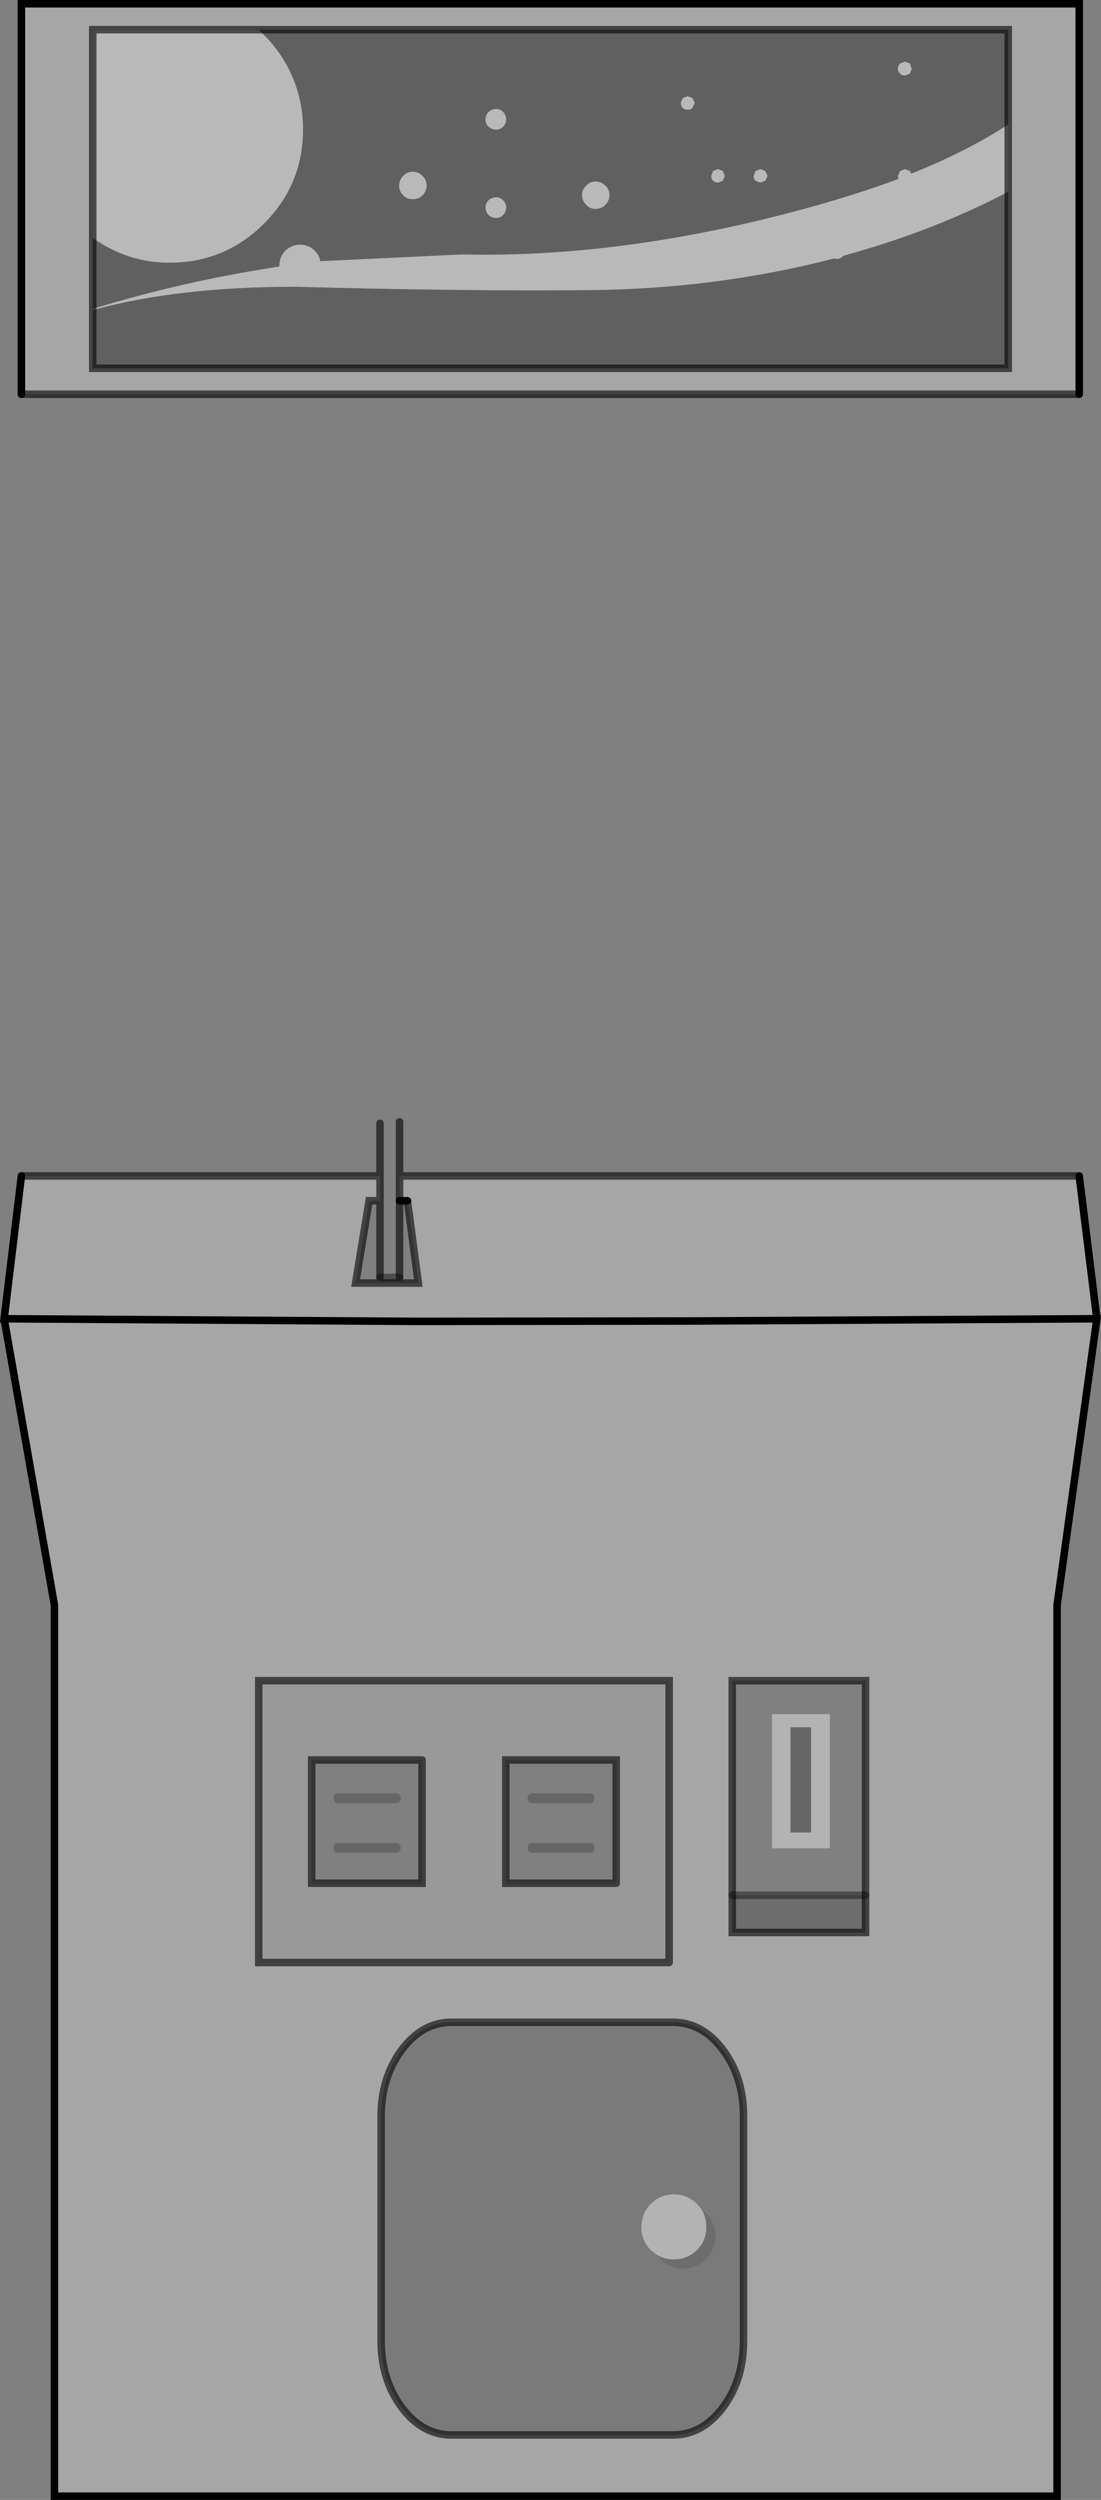 <?xml version="1.0" encoding="UTF-8" standalone="no"?>
<svg xmlns:xlink="http://www.w3.org/1999/xlink" height="332.6px" width="146.6px" xmlns="http://www.w3.org/2000/svg">
  <rect width="100%" height="100%" fill="#808080" stroke="none"/>
  <g transform="matrix(1.0, 0.0, 0.0, 1.0, 73.3, 244.25)">
    <path d="M-20.1 -87.8 L-20.1 -84.5 -19.05 -84.5 -17.6 -73.55 -25.95 -73.55 -24.15 -84.5 -22.7 -84.5 -22.7 -87.8 -22.7 -94.8 -21.95 -94.8 -20.1 -95.0 -20.1 -87.8 M37.2 -16.2 L29.5 -16.2 29.5 1.65 37.2 1.65 37.2 -16.2 M5.2 -4.35 Q5.85 -4.35 5.85 -5.0 5.85 -5.65 5.2 -5.65 L-2.4 -5.65 Q-3.05 -5.65 -3.05 -5.0 -3.05 -4.35 -2.4 -4.35 L5.2 -4.35 M24.2 7.9 L24.2 -20.65 41.95 -20.65 41.95 7.9 24.2 7.9 M5.2 2.25 Q5.85 2.25 5.85 1.6 5.85 0.95 5.2 0.95 L-2.4 0.95 Q-3.05 0.95 -3.05 1.6 -3.05 2.25 -2.4 2.25 L5.2 2.25 M8.75 6.3 L-5.95 6.3 -5.95 -10.1 8.75 -10.1 8.75 6.3 M-20.1 -74.3 L-20.1 -84.5 -20.1 -74.3 -22.7 -74.3 -20.1 -74.3 M-22.7 -84.5 L-22.7 -74.3 -22.7 -84.5 M-20.6 -5.65 L-28.25 -5.65 Q-28.9 -5.65 -28.9 -5.0 -28.9 -4.35 -28.25 -4.35 L-20.6 -4.35 Q-19.95 -4.35 -19.95 -5.0 -19.95 -5.65 -20.6 -5.65 M-17.1 -10.1 L-17.1 6.3 -31.8 6.3 -31.8 -10.1 -17.1 -10.1 M-28.25 0.95 Q-28.9 0.95 -28.9 1.6 -28.9 2.25 -28.25 2.25 L-20.6 2.25 Q-19.95 2.25 -19.95 1.6 -19.95 0.95 -20.6 0.95 L-28.25 0.95" fill="#ffffff" fill-opacity="0.0" fill-rule="evenodd" stroke="none"/>
    <path d="M5.2 -4.35 L-2.4 -4.35 Q-3.05 -4.35 -3.05 -5.0 -3.05 -5.65 -2.4 -5.65 L5.2 -5.65 Q5.85 -5.65 5.85 -5.0 5.85 -4.35 5.2 -4.35 M34.7 -0.45 L31.95 -0.45 31.95 -14.45 34.7 -14.45 34.7 -0.45 M5.2 2.25 L-2.4 2.25 Q-3.05 2.25 -3.05 1.6 -3.05 0.95 -2.4 0.95 L5.2 0.95 Q5.85 0.95 5.85 1.6 5.85 2.25 5.2 2.25 M-20.6 -5.65 Q-19.95 -5.65 -19.95 -5.0 -19.95 -4.35 -20.6 -4.35 L-28.25 -4.35 Q-28.9 -4.35 -28.9 -5.0 -28.9 -5.65 -28.25 -5.65 L-20.6 -5.65 M-28.25 0.95 L-20.6 0.95 Q-19.95 0.95 -19.95 1.6 -19.95 2.25 -20.6 2.25 L-28.25 2.25 Q-28.9 2.25 -28.9 1.6 -28.9 0.95 -28.25 0.95" fill="#000000" fill-opacity="0.2" fill-rule="evenodd" stroke="none"/>
    <path d="M-60.95 -203.0 Q-49.65 -206.1 -33.95 -206.1 -12.1 -205.5 5.1 -205.65 22.05 -205.8 37.7 -209.85 L38.15 -209.8 Q38.55 -209.8 38.8 -210.05 L38.95 -210.2 39.8 -210.45 Q51.4 -213.7 60.95 -218.75 L60.95 -195.25 -60.95 -195.25 -60.95 -203.0 M22.3 -221.75 L21.65 -221.5 21.4 -220.85 Q21.4 -220.45 21.65 -220.2 21.95 -219.95 22.3 -219.95 L22.95 -220.2 23.2 -220.85 22.95 -221.5 22.3 -221.75 M28.9 -220.85 L28.6 -221.5 27.95 -221.75 27.3 -221.5 27.05 -220.85 Q27.05 -220.45 27.3 -220.2 L27.95 -219.95 28.6 -220.2 28.9 -220.85 M4.75 -219.55 Q4.2 -219.05 4.2 -218.3 4.2 -217.55 4.75 -217.0 5.25 -216.45 6.0 -216.45 6.75 -216.45 7.3 -217.0 7.85 -217.55 7.85 -218.3 7.85 -219.05 7.3 -219.55 6.75 -220.1 6.0 -220.1 5.25 -220.1 4.75 -219.55 M18.9 -229.9 L19.2 -230.55 18.9 -231.2 18.25 -231.45 17.6 -231.2 17.35 -230.55 Q17.35 -230.15 17.6 -229.9 17.9 -229.65 18.25 -229.65 18.65 -229.65 18.9 -229.9 M60.95 -227.7 Q55.55 -224.15 48.05 -221.15 L47.85 -221.5 47.2 -221.75 46.55 -221.5 46.25 -220.85 46.35 -220.45 Q38.4 -217.5 28.3 -215.05 7.1 -209.95 -11.75 -210.4 L-30.65 -209.5 Q-30.8 -210.3 -31.4 -210.9 -32.2 -211.7 -33.35 -211.7 -34.45 -211.7 -35.3 -210.9 -36.1 -210.05 -36.1 -208.95 L-36.1 -208.8 -40.0 -208.15 Q-50.7 -206.3 -60.95 -203.15 L-60.95 -212.6 Q-56.3 -209.3 -50.75 -209.3 -43.35 -209.3 -38.15 -214.5 -32.95 -219.7 -32.95 -227.05 -32.95 -230.95 -34.55 -234.45 -36.1 -237.8 -38.9 -240.3 L60.95 -240.3 60.95 -227.7 M48.1 -235.1 L47.85 -235.8 47.2 -236.05 46.55 -235.8 Q46.25 -235.5 46.25 -235.1 46.25 -234.75 46.55 -234.45 46.8 -234.2 47.2 -234.2 L47.85 -234.45 48.1 -235.1 M-18.35 -217.75 Q-17.55 -217.75 -17.05 -218.25 -16.5 -218.8 -16.5 -219.55 -16.5 -220.35 -17.05 -220.85 -17.55 -221.4 -18.35 -221.4 -19.1 -221.4 -19.6 -220.85 -20.15 -220.35 -20.15 -219.55 -20.15 -218.8 -19.6 -218.25 -19.1 -217.75 -18.35 -217.75 M-7.25 -218.0 Q-7.8 -218.0 -8.25 -217.6 -8.65 -217.2 -8.65 -216.65 -8.65 -216.1 -8.25 -215.65 -7.8 -215.25 -7.25 -215.25 -6.7 -215.25 -6.3 -215.65 -5.9 -216.1 -5.9 -216.65 -5.9 -217.2 -6.3 -217.6 -6.7 -218.0 -7.25 -218.0 M-6.3 -227.4 Q-5.9 -227.8 -5.9 -228.35 -5.9 -228.9 -6.3 -229.35 -6.7 -229.75 -7.25 -229.75 -7.8 -229.75 -8.25 -229.35 -8.65 -228.9 -8.65 -228.35 -8.65 -227.8 -8.25 -227.4 -7.8 -227.0 -7.25 -227.0 -6.7 -227.0 -6.3 -227.4" fill="#000000" fill-opacity="0.247" fill-rule="evenodd" stroke="none"/>
    <path d="M37.2 -16.2 L37.2 1.65 29.5 1.65 29.5 -16.2 37.2 -16.2 M34.7 -0.45 L34.7 -14.45 31.95 -14.45 31.95 -0.45 34.7 -0.45 M14.1 55.7 L13.35 55.1 Q12.1 53.85 12.1 52.05 12.1 50.25 13.35 48.95 14.65 47.7 16.4 47.7 18.2 47.7 19.5 48.95 L20.1 49.65 Q20.75 50.7 20.75 52.05 20.75 53.85 19.5 55.1 18.2 56.35 16.4 56.35 15.1 56.35 14.1 55.7" fill="#ffffff" fill-opacity="0.4" fill-rule="evenodd" stroke="none"/>
    <path d="M-60.95 -203.0 L-60.95 -195.25 60.95 -195.25 60.95 -218.75 60.95 -227.7 60.95 -240.3 -38.9 -240.3 -60.95 -240.3 -60.95 -212.6 -60.95 -203.15 -60.95 -203.0 M70.4 -87.8 L72.75 -68.8 18.75 -68.5 72.75 -68.8 67.45 -30.7 67.45 87.85 -66.05 87.85 -66.05 -30.7 -72.75 -68.8 -70.45 -87.8 -22.7 -87.8 -22.7 -84.5 -24.15 -84.5 -25.95 -73.55 -17.6 -73.55 -19.05 -84.5 -20.1 -84.5 -20.1 -87.8 70.4 -87.8 M-17.65 -68.45 L-72.75 -68.8 -17.65 -68.45 0.7 -68.15 18.75 -68.5 -17.65 -68.45 M41.95 7.9 L41.95 -20.65 24.2 -20.65 24.2 7.9 24.2 12.85 41.95 12.85 41.95 7.9 M-70.45 -191.8 L-70.45 -243.75 70.4 -243.75 70.4 -191.8 -70.45 -191.8 M22.95 28.45 Q20.2 24.8 16.3 24.8 L-13.2 24.8 Q-17.05 24.8 -19.8 28.45 -22.55 32.15 -22.55 37.3 L-22.55 67.2 Q-22.55 72.35 -19.8 76.05 -17.05 79.7 -13.2 79.7 L16.3 79.7 Q20.2 79.7 22.95 76.05 25.7 72.4 25.7 67.2 L25.7 37.3 Q25.7 32.1 22.95 28.45 M15.8 16.85 L15.8 -20.65 -38.85 -20.65 -38.85 16.85 15.8 16.85" fill="#ffffff" fill-opacity="0.298" fill-rule="evenodd" stroke="none"/>
    <path d="M20.1 49.65 L19.5 48.95 Q18.2 47.7 16.4 47.7 14.65 47.7 13.35 48.95 12.1 50.25 12.1 52.05 12.1 53.85 13.35 55.1 L14.1 55.7 14.6 56.3 Q15.85 57.55 17.65 57.55 19.45 57.55 20.7 56.3 21.95 55.0 21.95 53.25 21.95 51.45 20.7 50.2 L20.1 49.65 M22.95 28.45 Q25.7 32.1 25.7 37.3 L25.7 67.2 Q25.7 72.4 22.95 76.05 20.2 79.7 16.3 79.7 L-13.2 79.7 Q-17.05 79.7 -19.8 76.05 -22.55 72.35 -22.55 67.2 L-22.55 37.3 Q-22.55 32.15 -19.8 28.45 -17.05 24.8 -13.2 24.8 L16.3 24.8 Q20.2 24.8 22.95 28.45" fill="#000000" fill-opacity="0.047" fill-rule="evenodd" stroke="none"/>
    <path d="M41.95 7.9 L41.95 12.85 24.2 12.85 24.2 7.9 41.95 7.9 M20.1 49.65 L20.7 50.2 Q21.95 51.45 21.95 53.25 21.95 55.0 20.7 56.3 19.45 57.55 17.65 57.55 15.85 57.55 14.6 56.3 L14.1 55.7 Q15.1 56.35 16.4 56.35 18.2 56.35 19.5 55.1 20.75 53.85 20.75 52.05 20.75 50.7 20.1 49.65" fill="#000000" fill-opacity="0.149" fill-rule="evenodd" stroke="none"/>
    <path d="M15.8 16.85 L-38.85 16.85 -38.85 -20.65 15.8 -20.65 15.8 16.85 M8.75 6.3 L8.75 -10.1 -5.95 -10.1 -5.95 6.3 8.75 6.3 M-17.1 -10.1 L-31.8 -10.1 -31.8 6.3 -17.1 6.3 -17.1 -10.1" fill="#ffffff" fill-opacity="0.2" fill-rule="evenodd" stroke="none"/>
    <path d="M18.9 -229.9 Q18.65 -229.65 18.25 -229.65 17.9 -229.65 17.6 -229.9 17.35 -230.15 17.35 -230.55 L17.6 -231.2 18.25 -231.45 18.9 -231.2 19.2 -230.55 18.9 -229.9 M4.75 -219.55 Q5.25 -220.1 6.0 -220.1 6.75 -220.1 7.3 -219.55 7.85 -219.05 7.85 -218.3 7.85 -217.55 7.3 -217.0 6.75 -216.45 6.0 -216.45 5.25 -216.45 4.75 -217.0 4.2 -217.55 4.2 -218.3 4.2 -219.05 4.75 -219.55 M28.9 -220.85 L28.6 -220.2 27.95 -219.95 27.3 -220.2 Q27.05 -220.45 27.05 -220.85 L27.3 -221.5 27.95 -221.75 28.6 -221.5 28.9 -220.85 M22.3 -221.75 L22.95 -221.5 23.2 -220.85 22.95 -220.2 22.3 -219.95 Q21.95 -219.95 21.65 -220.2 21.4 -220.45 21.4 -220.85 L21.65 -221.5 22.3 -221.75 M60.95 -218.75 Q51.4 -213.7 39.8 -210.45 L38.95 -210.2 38.8 -210.05 Q38.55 -209.8 38.15 -209.8 L37.7 -209.85 Q22.05 -205.8 5.1 -205.65 -12.1 -205.5 -33.95 -206.1 -49.65 -206.1 -60.95 -203.0 L-60.95 -203.15 Q-50.7 -206.3 -40.0 -208.15 L-36.1 -208.8 -36.1 -208.95 Q-36.1 -210.05 -35.3 -210.9 -34.45 -211.7 -33.35 -211.7 -32.2 -211.7 -31.4 -210.9 -30.8 -210.3 -30.65 -209.5 L-11.75 -210.4 Q7.1 -209.95 28.3 -215.05 38.4 -217.5 46.35 -220.45 L46.25 -220.85 46.55 -221.5 47.2 -221.75 47.85 -221.5 48.05 -221.15 Q55.55 -224.15 60.95 -227.7 L60.95 -218.75 M-38.9 -240.3 Q-36.1 -237.8 -34.55 -234.45 -32.95 -230.95 -32.95 -227.05 -32.95 -219.7 -38.15 -214.5 -43.35 -209.3 -50.75 -209.3 -56.3 -209.3 -60.95 -212.6 L-60.95 -240.3 -38.9 -240.3 M48.1 -235.1 L47.85 -234.45 47.2 -234.2 Q46.8 -234.2 46.55 -234.45 46.25 -234.75 46.25 -235.1 46.25 -235.5 46.55 -235.8 L47.2 -236.05 47.85 -235.8 48.1 -235.1 M-6.3 -227.4 Q-6.7 -227.0 -7.25 -227.0 -7.8 -227.0 -8.25 -227.4 -8.65 -227.8 -8.65 -228.35 -8.65 -228.9 -8.25 -229.35 -7.8 -229.75 -7.25 -229.75 -6.7 -229.75 -6.3 -229.35 -5.9 -228.9 -5.9 -228.35 -5.9 -227.8 -6.3 -227.4 M-7.25 -218.0 Q-6.7 -218.0 -6.3 -217.6 -5.9 -217.2 -5.9 -216.65 -5.9 -216.1 -6.3 -215.65 -6.7 -215.25 -7.25 -215.25 -7.8 -215.25 -8.25 -215.65 -8.65 -216.1 -8.65 -216.65 -8.65 -217.2 -8.25 -217.6 -7.8 -218.0 -7.25 -218.0 M-18.35 -217.75 Q-19.1 -217.75 -19.6 -218.25 -20.15 -218.8 -20.15 -219.55 -20.15 -220.35 -19.6 -220.85 -19.1 -221.4 -18.35 -221.4 -17.55 -221.4 -17.05 -220.85 -16.5 -220.35 -16.5 -219.55 -16.5 -218.8 -17.05 -218.25 -17.55 -217.75 -18.35 -217.75" fill="#ffffff" fill-opacity="0.447" fill-rule="evenodd" stroke="none"/>
    <path d="M72.75 -68.8 L70.4 -87.8 M-20.1 -84.5 L-19.05 -84.5 M-70.45 -87.8 L-72.75 -68.8 -17.65 -68.45 18.75 -68.5 72.75 -68.8 67.45 -30.7 67.45 87.85 -66.05 87.85 -66.05 -30.7 -72.75 -68.8 M-70.45 -191.8 L-70.45 -243.75 70.4 -243.75 70.4 -191.8" fill="none" stroke="#000000" stroke-linecap="round" stroke-linejoin="miter-clip" stroke-miterlimit="4.0" stroke-width="1.0"/>
    <path d="M-60.95 -203.0 L-60.95 -195.25 60.95 -195.25 60.95 -218.75 60.95 -227.7 60.95 -240.3 -38.9 -240.3 -60.95 -240.3 -60.95 -212.6 -60.95 -203.15 M70.4 -87.8 L-20.1 -87.8 -20.1 -84.5 -20.1 -74.3 M-19.05 -84.5 L-17.6 -73.55 -25.95 -73.55 -24.15 -84.5 -22.7 -84.5 -22.7 -87.8 -70.45 -87.8 M24.2 7.9 L24.2 -20.65 41.95 -20.65 41.95 7.9 41.95 12.85 24.2 12.85 24.2 7.9 M70.4 -191.8 L-70.45 -191.8 M22.95 28.45 Q25.7 32.1 25.7 37.3 L25.7 67.2 Q25.7 72.4 22.95 76.05 20.2 79.7 16.3 79.7 L-13.2 79.7 Q-17.05 79.7 -19.8 76.05 -22.55 72.35 -22.55 67.2 L-22.55 37.3 Q-22.55 32.15 -19.8 28.45 -17.05 24.8 -13.2 24.8 L16.3 24.8 Q20.2 24.8 22.95 28.45 M15.8 16.85 L-38.85 16.85 -38.85 -20.65 15.8 -20.65 15.8 16.85 M8.75 6.3 L-5.95 6.3 -5.95 -10.1 8.75 -10.1 8.75 6.3 M-22.7 -74.3 L-22.7 -84.5 M-20.1 -87.8 L-20.1 -95.0 M-22.7 -94.8 L-22.7 -87.8 M-17.1 -10.1 L-17.1 6.3 -31.8 6.3 -31.8 -10.1 -17.1 -10.1" fill="none" stroke="#000000" stroke-linecap="round" stroke-linejoin="miter-clip" stroke-miterlimit="4.0" stroke-opacity="0.6" stroke-width="1.0"/>
    <path d="M24.2 7.9 L41.95 7.9 M-20.1 -74.3 L-22.7 -74.3" fill="none" stroke="#000000" stroke-linecap="round" stroke-linejoin="miter-clip" stroke-miterlimit="4.0" stroke-opacity="0.4" stroke-width="1.0"/>
  </g>
</svg>
